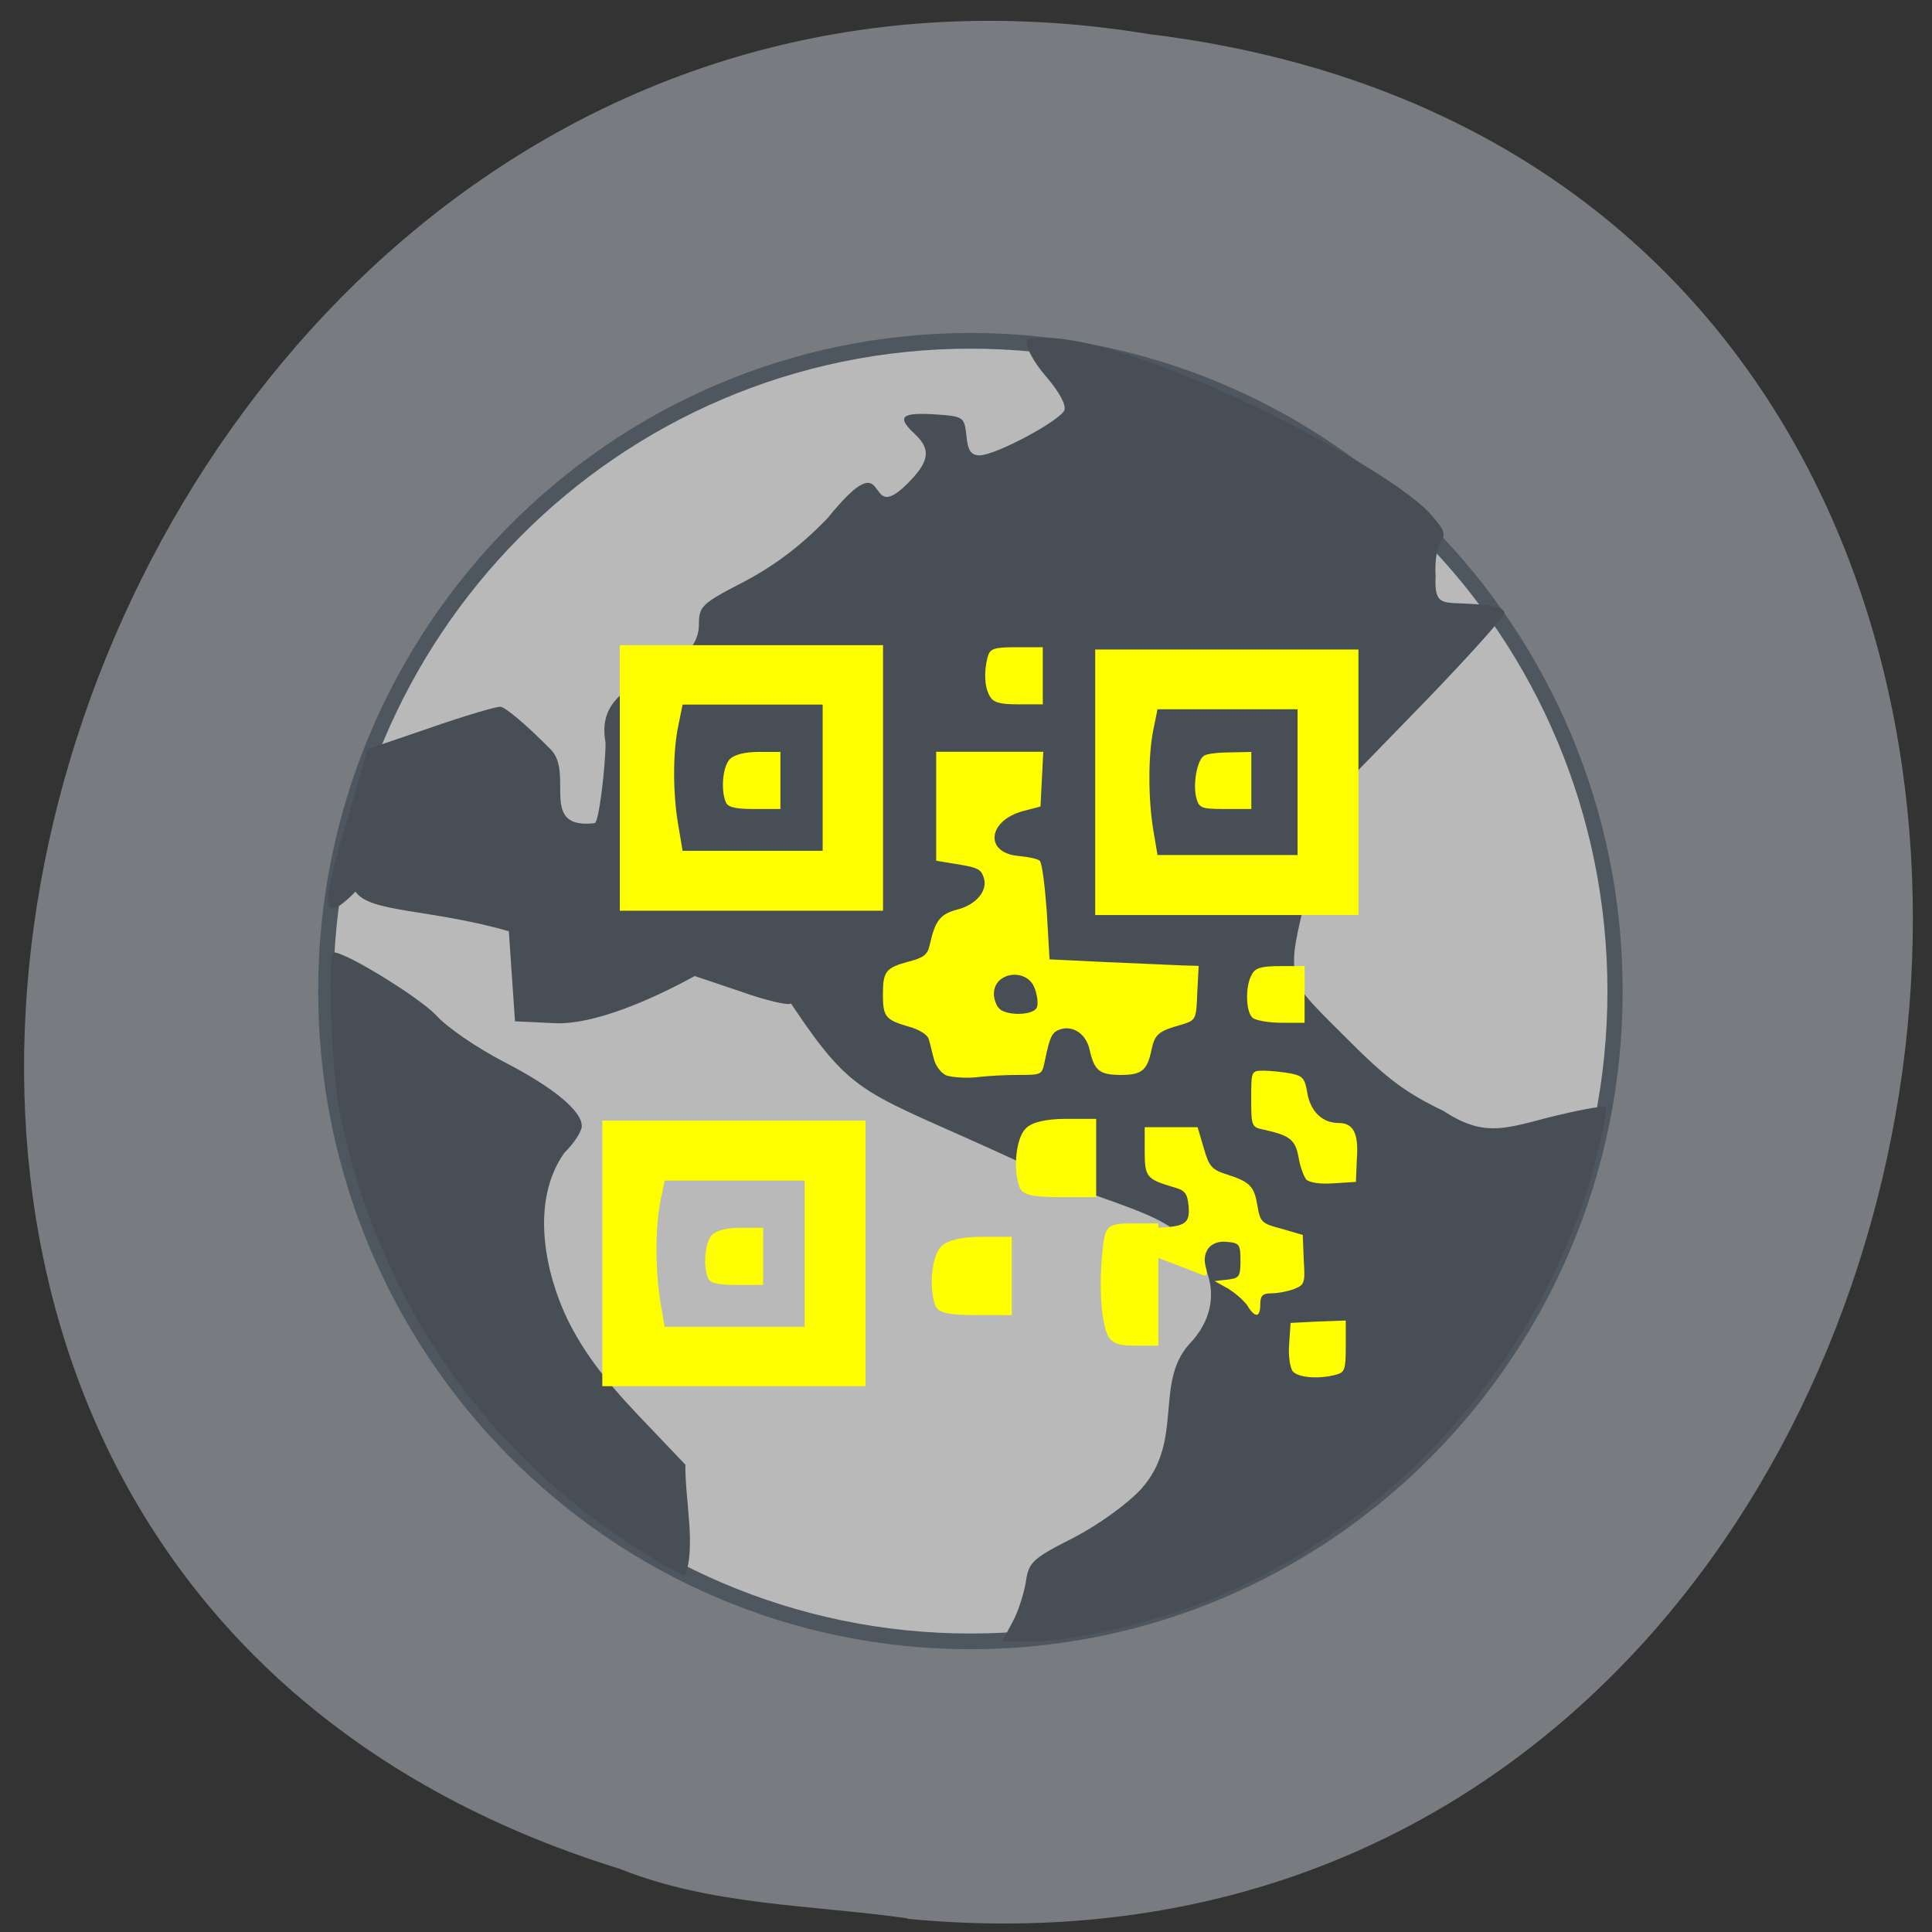 <svg xmlns="http://www.w3.org/2000/svg" viewBox="0 0 16 16"><rect x="0" y="0" width="16" height="16" fill="#333333" stroke="none"/><path d="m 7.516 15.891 c 9.523 0.906 11.781 -14.418 1.996 -15.609 c -9 -1.477 -13.352 12.418 -4.379 15.195 c 0.762 0.305 1.586 0.297 2.383 0.41" fill="#787c80"/><path d="m 221.24 135.49 c 0 45.756 -37.964 82.85 -84.71 82.85 c -46.806 0 -84.77 -37.1 -84.77 -82.85 c 0 -45.756 37.964 -82.85 84.77 -82.85 c 46.744 0 84.71 37.1 84.71 82.85" transform="matrix(0.063 0 0 0.065 -0.563 -0.599)" fill="#bab9ba" stroke="#4e565f" stroke-width="2"/><path d="m 8.387 13.43 c 0.047 -0.086 0.094 -0.238 0.109 -0.332 c 0.023 -0.16 0.055 -0.191 0.387 -0.359 c 0.211 -0.109 0.445 -0.277 0.566 -0.406 c 0.359 -0.398 0.109 -0.875 0.398 -1.199 c 0.273 -0.285 0.207 -0.605 0.012 -0.82 c -0.156 -0.176 -0.27 -0.234 -0.785 -0.414 c -0.328 -0.117 -0.617 -0.242 -0.641 -0.281 c -1.293 -0.598 -1.344 -0.504 -1.883 -1.309 c -0.016 0.02 -0.203 -0.023 -0.414 -0.098 l -0.383 -0.129 c -0.375 0.207 -0.84 0.402 -1.152 0.391 l -0.336 -0.016 c -0.016 -0.246 -0.035 -0.496 -0.051 -0.746 c -0.66 -0.188 -1.152 -0.152 -1.27 -0.328 c -0.379 0.387 -0.215 -0.086 -0.004 -0.82 l 0.102 -0.359 l 0.516 -0.176 c 0.281 -0.098 0.543 -0.176 0.586 -0.176 c 0.039 0 0.227 0.16 0.418 0.355 c 0.195 0.199 -0.105 0.664 0.363 0.609 c 0.035 -0.004 0.09 -0.473 0.09 -0.668 c -0.113 -0.594 0.766 -0.516 0.773 -0.973 c 0 -0.156 0.02 -0.176 0.375 -0.359 c 0.258 -0.137 0.469 -0.297 0.688 -0.523 c 0.551 -0.68 0.289 0.078 0.656 -0.281 c 0.191 -0.188 0.207 -0.289 0.07 -0.418 c -0.152 -0.141 -0.117 -0.18 0.156 -0.164 c 0.246 0.016 0.254 0.02 0.27 0.176 c 0.012 0.125 0.039 0.164 0.109 0.164 c 0.133 0 0.672 -0.289 0.703 -0.375 c 0.016 -0.043 -0.047 -0.156 -0.148 -0.273 c -0.113 -0.133 -0.172 -0.242 -0.164 -0.313 c 0.691 -0.148 2.91 1 3.324 1.426 c 0.133 0.145 0.152 0.188 0.105 0.246 c -0.031 0.043 -0.051 0.172 -0.043 0.289 c -0.012 0.254 0.059 0.215 0.293 0.23 c 0.172 0.008 0.277 0.035 0.277 0.074 c 0 0.031 -0.305 0.371 -0.676 0.754 l -0.676 0.695 l -0.195 0.59 c -0.113 0.352 -0.195 0.688 -0.195 0.824 c 0 0.223 0.012 0.242 0.426 0.652 c 0.336 0.34 0.5 0.461 0.809 0.609 c 0.328 0.215 0.5 0.152 0.859 0.059 c 0.258 -0.066 0.48 -0.105 0.488 -0.09 c 0.012 0.02 -0.023 0.199 -0.074 0.402 c -0.418 1.641 -1.633 3.035 -3.199 3.676 c -0.457 0.188 -1.129 0.344 -1.473 0.348 h -0.254 m -3.145 -0.852 c -1.207 -0.801 -2.043 -2.059 -2.34 -3.527 c -0.07 -0.355 -0.105 -1.328 -0.051 -1.328 c 0.105 0 0.711 0.375 0.848 0.52 c 0.09 0.102 0.344 0.273 0.555 0.383 c 0.418 0.215 0.652 0.41 0.652 0.535 c 0 0.047 -0.066 0.145 -0.145 0.223 c -0.289 0.41 -0.152 1.01 0.027 1.379 c 0.125 0.254 0.293 0.484 0.574 0.781 l 0.402 0.422 c -0.004 0.285 0.09 0.691 -0.004 0.918 c -0.035 0 -0.266 -0.137 -0.52 -0.305" fill="#474e55"/><g fill="#ff0"><path d="m 9.07 6.477 v -1.098 h 2.18 v 2.199 h -2.18 m 1.676 -1.102 v -0.602 h -1.16 l -0.035 0.172 c -0.043 0.215 -0.043 0.563 0 0.828 l 0.035 0.207 h 1.16"/><path d="m 9.906 6.602 c -0.027 -0.113 0.008 -0.309 0.066 -0.344 c 0.023 -0.016 0.121 -0.027 0.219 -0.027 l 0.172 -0.004 v 0.473 h -0.215 c -0.203 0 -0.219 -0.008 -0.242 -0.098"/><path d="m 7.836 8.906 c -0.043 -0.02 -0.09 -0.082 -0.102 -0.137 c -0.016 -0.055 -0.031 -0.129 -0.043 -0.164 c -0.008 -0.035 -0.082 -0.082 -0.172 -0.105 c -0.188 -0.055 -0.207 -0.082 -0.207 -0.266 c 0 -0.188 0.023 -0.219 0.211 -0.27 c 0.125 -0.031 0.16 -0.059 0.176 -0.137 c 0.047 -0.207 0.086 -0.258 0.238 -0.297 c 0.156 -0.043 0.25 -0.164 0.207 -0.27 c -0.023 -0.066 -0.055 -0.078 -0.254 -0.109 l -0.137 -0.023 v -0.902 h 0.887 l -0.023 0.453 l -0.148 0.039 c -0.293 0.082 -0.316 0.348 -0.031 0.371 c 0.078 0.008 0.156 0.023 0.172 0.039 c 0.02 0.016 0.043 0.207 0.059 0.422 l 0.023 0.395 l 0.477 0.023 c 0.266 0.012 0.543 0.023 0.617 0.027 l 0.141 0.004 l -0.012 0.227 c -0.008 0.223 -0.012 0.223 -0.137 0.262 c -0.184 0.051 -0.215 0.078 -0.242 0.207 c -0.035 0.172 -0.082 0.207 -0.254 0.207 c -0.176 0 -0.219 -0.035 -0.258 -0.207 c -0.027 -0.129 -0.133 -0.203 -0.238 -0.172 c -0.074 0.023 -0.09 0.055 -0.133 0.262 c -0.023 0.117 -0.027 0.117 -0.215 0.117 c -0.109 0 -0.27 0.008 -0.355 0.02 c -0.09 0.008 -0.199 0 -0.246 -0.016 m 0.75 -0.563 c 0.012 -0.027 0.004 -0.098 -0.016 -0.152 c -0.059 -0.18 -0.34 -0.145 -0.34 0.039 c 0 0.043 0.02 0.102 0.047 0.125 c 0.063 0.059 0.281 0.055 0.309 -0.012"/><path d="m 10.371 8.426 c -0.055 -0.051 -0.059 -0.262 -0.004 -0.355 c 0.027 -0.055 0.078 -0.07 0.238 -0.07 h 0.199 v 0.469 h -0.195 c -0.105 0 -0.215 -0.02 -0.238 -0.043"/><path d="m 10.816 9.766 c -0.02 -0.027 -0.051 -0.109 -0.063 -0.188 c -0.027 -0.141 -0.074 -0.176 -0.289 -0.223 c -0.098 -0.02 -0.102 -0.027 -0.102 -0.254 c 0 -0.234 0 -0.234 0.105 -0.234 c 0.059 0 0.16 0.012 0.223 0.023 c 0.098 0.02 0.117 0.039 0.137 0.164 c 0.027 0.152 0.125 0.246 0.258 0.246 c 0.121 0 0.168 0.082 0.152 0.297 l -0.008 0.191 l -0.188 0.012 c -0.121 0.008 -0.203 -0.008 -0.227 -0.035"/><path d="m 10.336 10.82 c -0.027 -0.043 -0.098 -0.105 -0.16 -0.145 l -0.117 -0.066 l 0.109 -0.012 c 0.094 -0.012 0.105 -0.023 0.105 -0.156 c 0 -0.133 -0.008 -0.148 -0.109 -0.156 c -0.133 -0.016 -0.211 0.074 -0.18 0.203 c 0.02 0.066 0.012 0.086 -0.027 0.07 c -0.027 -0.012 -0.234 -0.09 -0.457 -0.176 c -0.367 -0.141 -0.395 -0.16 -0.293 -0.18 c 0.059 -0.016 0.191 -0.027 0.293 -0.031 c 0.313 -0.008 0.355 -0.027 0.344 -0.18 c -0.012 -0.113 -0.027 -0.133 -0.141 -0.164 c -0.207 -0.063 -0.223 -0.082 -0.223 -0.293 v -0.199 h 0.438 l 0.051 0.172 c 0.043 0.152 0.066 0.18 0.191 0.219 c 0.195 0.063 0.227 0.098 0.254 0.262 c 0.023 0.133 0.035 0.145 0.199 0.188 l 0.176 0.051 l 0.008 0.207 c 0.012 0.191 0.008 0.207 -0.082 0.242 c -0.055 0.02 -0.137 0.035 -0.188 0.035 c -0.07 0 -0.09 0.02 -0.09 0.09 c 0 0.109 -0.039 0.117 -0.102 0.02"/><path d="m 10.707 11.359 c -0.023 -0.031 -0.039 -0.129 -0.031 -0.227 l 0.012 -0.176 l 0.227 -0.012 l 0.23 -0.008 v 0.215 c 0 0.191 -0.008 0.215 -0.082 0.234 c -0.145 0.039 -0.313 0.023 -0.355 -0.027"/><path d="m 8.195 5.762 c -0.043 -0.078 -0.047 -0.199 -0.016 -0.32 c 0.02 -0.07 0.047 -0.082 0.238 -0.082 h 0.219 v 0.473 h -0.203 c -0.16 0 -0.207 -0.016 -0.238 -0.07"/><path d="m 6.01 6.641 c -0.043 -0.105 -0.023 -0.297 0.035 -0.355 c 0.035 -0.035 0.121 -0.059 0.238 -0.059 h 0.18 v 0.473 h -0.215 c -0.164 0 -0.223 -0.016 -0.238 -0.059"/><path d="m 5.133 6.441 v -1.098 h 2.18 v 2.199 h -2.18 m 1.68 -1.102 v -0.605 h -1.16 l -0.035 0.172 c -0.047 0.219 -0.047 0.566 0 0.832 l 0.035 0.207 h 1.16"/><path d="m 4.988 10.383 v -1.102 h 2.18 v 2.199 h -2.18 m 1.676 -1.098 v -0.605 h -1.16 l -0.035 0.172 c -0.043 0.219 -0.043 0.566 0 0.832 l 0.035 0.207 h 1.16"/><path d="m 5.863 10.582 c -0.043 -0.105 -0.023 -0.301 0.035 -0.355 c 0.039 -0.039 0.125 -0.059 0.238 -0.059 h 0.184 v 0.473 h -0.219 c -0.164 0 -0.223 -0.016 -0.238 -0.059"/><path d="m 7.746 10.813 c -0.055 -0.148 -0.031 -0.414 0.051 -0.492 c 0.051 -0.051 0.172 -0.078 0.332 -0.078 h 0.25 v 0.648 h -0.301 c -0.227 0 -0.309 -0.02 -0.332 -0.078"/><path d="m 8.445 9.836 c -0.059 -0.148 -0.031 -0.414 0.051 -0.492 c 0.051 -0.051 0.168 -0.078 0.332 -0.078 h 0.25 v 0.648 h -0.301 c -0.227 0 -0.309 -0.02 -0.332 -0.078"/><path d="m 9.152 10.996 c -0.043 -0.172 -0.047 -0.426 -0.016 -0.688 c 0.02 -0.156 0.047 -0.176 0.238 -0.176 h 0.219 v 1.012 h -0.203 c -0.16 0 -0.207 -0.031 -0.238 -0.148"/></g></svg>